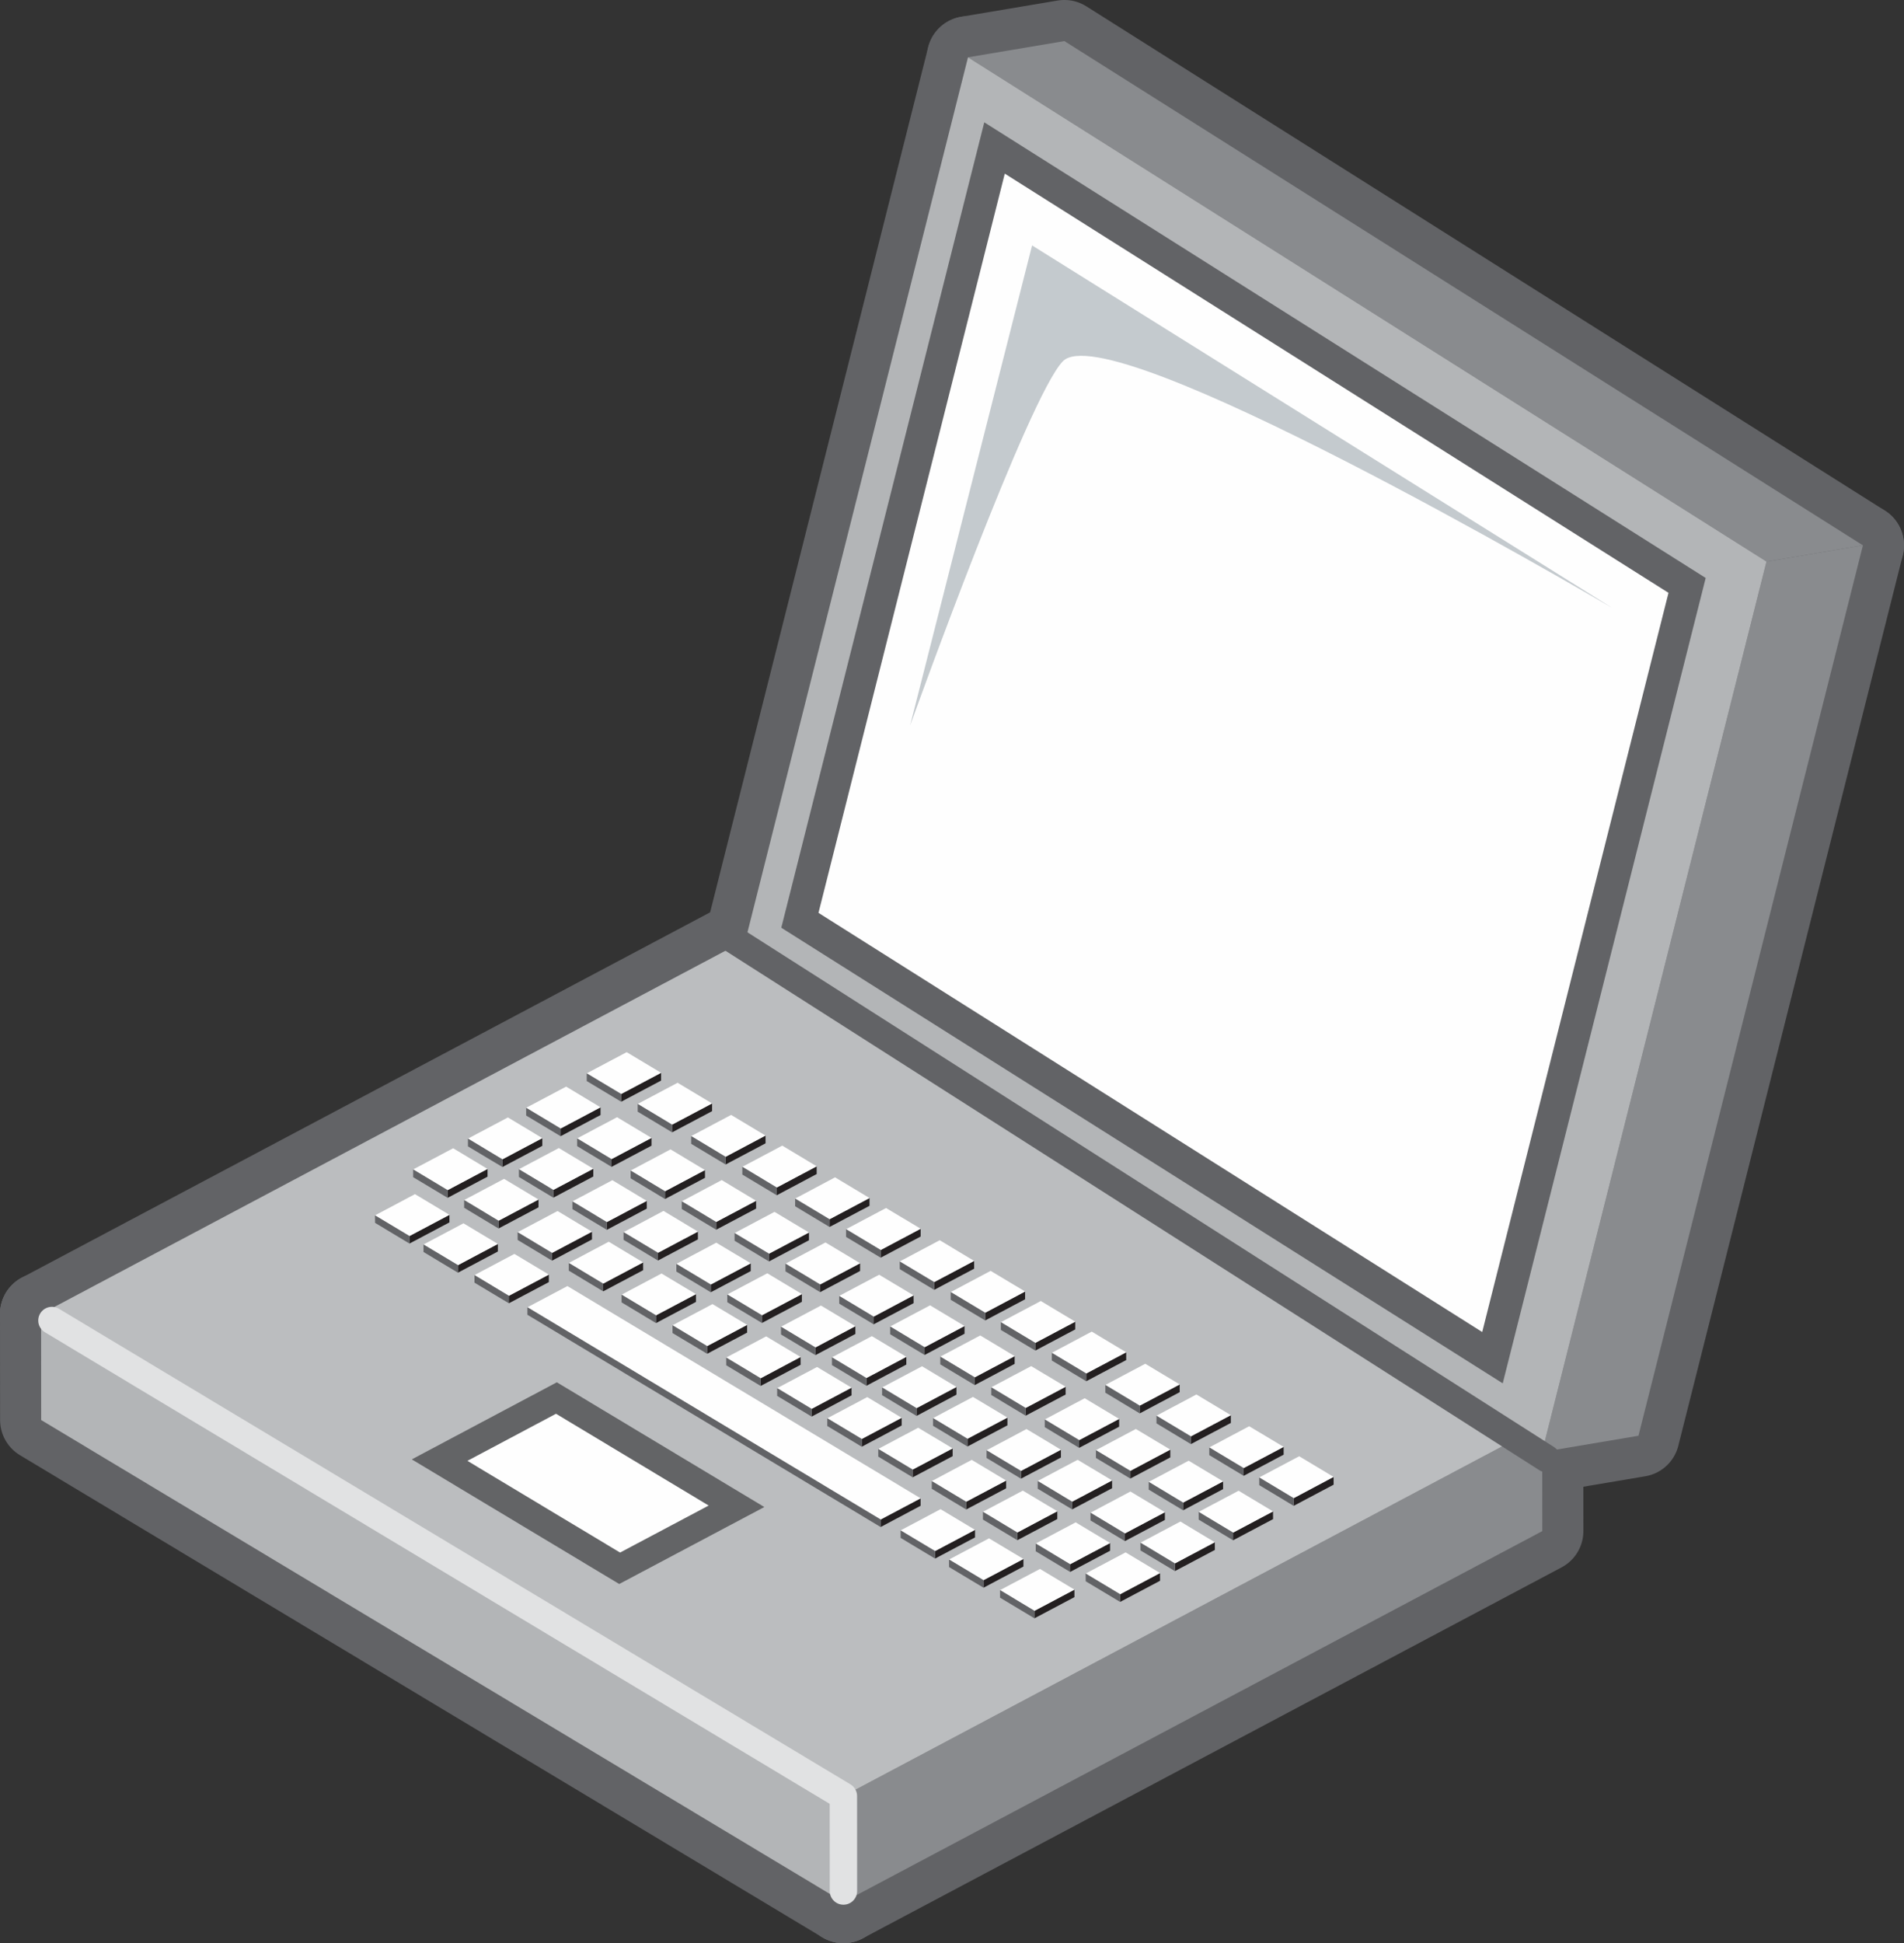 <?xml version="1.0" encoding="utf-8"?>
<svg version="1.1" id="Layer_1" xmlns="http://www.w3.org/2000/svg" x="0px" y="0px"
     viewBox="0 0 69.511 70.936" style="enable-background:new 0 0 69.511 70.936;" xml:space="preserve">
<rect x="0" y="0" width="69.511" height="70.936" fill="#333333" stroke="none"/>
<style type="text/css">
	.st0{fill:none;stroke:#626366;stroke-width:3;stroke-linecap:round;stroke-linejoin:round;}
	.st1{fill:#898B8E;}
	.st2{fill:#BBBDBF;}
	.st3{fill:#B3B5B7;}
	.st4{fill:none;stroke:#E1E2E3;stroke-linecap:round;stroke-linejoin:round;}
	.st5{fill:#FEFEFE;}
	.st6{fill:none;stroke:#626366;stroke-width:1.184;}
	.st7{fill:#C4CACE;}
	.st8{fill:none;stroke:#636466;}
	.st9{fill:none;stroke:#626366;stroke-linecap:round;stroke-linejoin:round;}
	.st10{fill:#231F20;}
	.st11{fill:#626366;}
</style>
<title>icon-laptop</title>
<desc>Created with Sketch.</desc>
<g id="Page-1">
	<g id="Desktop" transform="translate(-611, -68)">
		<g id="icon-laptop" transform="translate(612, 68)">
			<g id="Group-15" transform="translate(0, 0.935)">
				<polygon id="Stroke-1" class="st0" points="29.79,64.631 55.303,51.088 55.306,54.957 29.792,68.5 				"/>
				<polygon id="Stroke-3" class="st0" points="0.5,47.031 26.014,33.49 55.303,51.088 29.79,64.632 				"/>
				<polygon id="Stroke-5" class="st0" points="29.79,64.631 29.792,68.5 0.503,50.902 0.5,47.031 				"/>
				<polyline id="Stroke-7" class="st0" points="0.5,47.031 29.79,64.632 29.792,68.5 				"/>
				<polygon id="Stroke-9" class="st0" points="63.491,19.565 67.011,18.973 58.817,51.477 55.299,52.071 				"/>
				<polygon id="Stroke-11" class="st0" points="34.34,1.156 37.859,0.564 67.011,18.972 63.491,19.565 				"/>
				<polygon id="Stroke-13" class="st0" points="63.491,19.565 55.299,52.071 26.146,33.663 34.34,1.157 				"/>
			</g>
			<polygon id="Fill-16" class="st1" points="29.79,65.567 55.303,52.024 55.306,55.893 29.792,69.436 			"/>
			<polygon id="Fill-17" class="st2" points="0.5,47.967 26.014,34.426 55.303,52.024 29.79,65.567 			"/>
			<polygon id="Fill-18" class="st3" points="29.79,65.567 29.792,69.436 0.503,51.838 0.5,47.967 			"/>
			<polyline id="Stroke-19" class="st4" points="0.896,48.205 29.79,65.566 29.792,69.031 			"/>
			<polygon id="Fill-21" class="st1" points="63.491,20.5 67.011,19.908 58.817,52.412 55.299,53.006 			"/>
			<polygon id="Fill-22" class="st1" points="34.34,2.092 37.859,1.5 67.011,19.908 63.491,20.5 			"/>
			<polygon id="Fill-23" class="st3" points="63.491,20.5 55.299,53.006 26.146,34.598 34.34,2.092 			"/>
			<polygon id="Fill-24" class="st5" points="60.592,21.37 53.487,49.562 28.202,33.595 35.308,5.402 			"/>
			<polygon id="Stroke-25" class="st6" points="60.592,21.37 53.487,49.562 28.202,33.595 35.308,5.402 			"/>
			<path id="Fill-26" class="st7" d="M57.864,22.196c-0.92-0.539-18.42-10.778-20.068-9c-1.255,1.315-5.354,12.692-5.57,13.292
				l4.453-17.529L57.864,22.196z"/>
			<polygon id="Fill-28" class="st5" points="15.049,53.301 19.314,51.035 25.888,54.987 21.622,57.25 			"/>
			<polygon id="Stroke-29" class="st8" points="15.049,53.301 19.314,51.035 25.888,54.987 21.622,57.25 			"/>
			<path id="Stroke-30" class="st9" d="M55.467,53.248L25.731,34.271"/>
			<polygon id="Fill-31" class="st10" points="15.342,43.446 16.799,42.673 16.799,42.954 15.342,43.727 			"/>
			<polygon id="Fill-32" class="st5" points="14.084,42.69 15.543,41.917 16.799,42.672 15.342,43.446 			"/>
			<polygon id="Fill-33" class="st11" points="15.342,43.446 15.342,43.727 14.084,42.973 14.084,42.69 			"/>
			<polygon id="Fill-34" class="st10" points="17.201,44.563 18.66,43.79 18.66,44.073 17.201,44.846 			"/>
			<polygon id="Fill-35" class="st5" points="15.945,43.807 17.402,43.034 18.66,43.789 17.201,44.563 			"/>
			<polygon id="Fill-36" class="st11" points="17.201,44.563 17.201,44.846 15.945,44.09 15.945,43.807 			"/>
			<polygon id="Fill-37" class="st10" points="19.154,45.737 20.611,44.964 20.613,45.245 19.154,46.02 			"/>
			<polygon id="Fill-38" class="st5" points="17.898,44.981 19.355,44.208 20.611,44.963 19.154,45.737 			"/>
			<polygon id="Fill-39" class="st11" points="19.154,45.737 19.154,46.02 17.898,45.264 17.898,44.981 			"/>
			<polygon id="Fill-40" class="st10" points="21.021,46.858 22.478,46.085 22.48,46.368 21.021,47.141 			"/>
			<polygon id="Fill-41" class="st5" points="19.766,46.104 21.223,45.329 22.479,46.084 21.022,46.858 			"/>
			<polygon id="Fill-42" class="st11" points="21.021,46.858 21.021,47.141 19.765,46.385 19.765,46.104 			"/>
			<polygon id="Fill-43" class="st10" points="22.949,48.016 24.408,47.243 24.408,47.526 22.949,48.299 			"/>
			<polygon id="Fill-44" class="st5" points="21.693,47.262 23.15,46.489 24.408,47.242 22.949,48.016 			"/>
			<polygon id="Fill-45" class="st11" points="22.949,48.016 22.949,48.299 21.693,47.543 21.693,47.262 			"/>
			<polygon id="Fill-46" class="st10" points="24.816,49.139 26.275,48.366 26.275,48.647 24.816,49.42 			"/>
			<polygon id="Fill-47" class="st5" points="23.553,48.379 25.012,47.606 26.276,48.365 24.817,49.139 			"/>
			<polygon id="Fill-48" class="st11" points="24.816,49.139 24.816,49.42 23.552,48.662 23.552,48.379 			"/>
			<polygon id="Fill-49" class="st10" points="26.77,50.313 28.227,49.538 28.229,49.821 26.77,50.594 			"/>
			<polygon id="Fill-50" class="st5" points="25.512,49.557 26.971,48.784 28.227,49.537 26.77,50.313 			"/>
			<polygon id="Fill-51" class="st11" points="26.77,50.313 26.77,50.594 25.514,49.84 25.512,49.557 			"/>
			<polygon id="Fill-52" class="st10" points="28.631,51.43 30.088,50.657 30.088,50.938 28.631,51.713 			"/>
			<polygon id="Fill-53" class="st5" points="27.373,50.674 28.83,49.901 30.088,50.656 28.631,51.43 			"/>
			<polygon id="Fill-54" class="st11" points="28.631,51.43 28.631,51.713 27.373,50.957 27.373,50.674 			"/>
			<polygon id="Fill-55" class="st10" points="30.461,52.529 31.918,51.757 31.918,52.037 30.461,52.813 			"/>
			<polygon id="Fill-56" class="st5" points="29.203,51.774 30.662,51.001 31.918,51.756 30.461,52.53 			"/>
			<polygon id="Fill-57" class="st11" points="30.461,52.529 30.461,52.813 29.203,52.056 29.203,51.773 			"/>
			<polygon id="Fill-58" class="st10" points="32.32,53.647 33.779,52.874 33.779,53.157 32.32,53.93 			"/>
			<polygon id="Fill-59" class="st5" points="31.064,52.893 32.521,52.12 33.779,52.873 32.32,53.647 			"/>
			<polygon id="Fill-60" class="st11" points="32.32,53.647 32.32,53.93 31.064,53.174 31.064,52.893 			"/>
			<polygon id="Fill-61" class="st10" points="34.273,54.821 35.732,54.048 35.732,54.331 34.273,55.104 			"/>
			<polygon id="Fill-62" class="st5" points="33.018,54.067 34.475,53.292 35.733,54.047 34.274,54.821 			"/>
			<polygon id="Fill-63" class="st11" points="34.273,54.821 34.273,55.104 33.017,54.348 33.017,54.067 			"/>
			<polygon id="Fill-64" class="st10" points="36.141,55.944 37.6,55.169 37.6,55.452 36.141,56.225 			"/>
			<polygon id="Fill-65" class="st5" points="34.885,55.188 36.342,54.415 37.6,55.168 36.141,55.944 			"/>
			<polygon id="Fill-66" class="st11" points="36.141,55.944 36.141,56.225 34.885,55.471 34.885,55.188 			"/>
			<polygon id="Fill-67" class="st10" points="38.068,57.102 39.527,56.329 39.527,56.61 38.068,57.383 			"/>
			<polygon id="Fill-68" class="st5" points="36.813,56.346 38.27,55.573 39.528,56.328 38.069,57.102 			"/>
			<polygon id="Fill-69" class="st11" points="38.068,57.102 38.068,57.383 36.812,56.629 36.812,56.346 			"/>
			<polygon id="Fill-70" class="st10" points="39.893,58.197 41.35,57.424 41.352,57.705 39.893,58.478 			"/>
			<polygon id="Fill-71" class="st5" points="38.635,57.442 40.094,56.669 41.35,57.424 39.893,58.198 			"/>
			<polygon id="Fill-72" class="st11" points="39.893,58.197 39.893,58.478 38.637,57.724 38.635,57.441 			"/>
			<polygon id="Fill-73" class="st10" points="17.342,42.321 18.799,41.548 18.799,41.829 17.342,42.602 			"/>
			<polygon id="Fill-74" class="st5" points="16.084,41.565 17.543,40.792 18.799,41.547 17.342,42.321 			"/>
			<polygon id="Fill-75" class="st11" points="17.342,42.321 17.342,42.602 16.084,41.848 16.084,41.565 			"/>
			<polygon id="Fill-76" class="st10" points="19.201,43.438 20.66,42.665 20.66,42.948 19.201,43.721 			"/>
			<polygon id="Fill-77" class="st5" points="17.945,42.682 19.402,41.909 20.66,42.664 19.201,43.438 			"/>
			<polygon id="Fill-78" class="st11" points="19.201,43.438 19.201,43.721 17.945,42.965 17.945,42.682 			"/>
			<polygon id="Fill-79" class="st10" points="21.154,44.612 22.611,43.839 22.613,44.12 21.154,44.895 			"/>
			<polygon id="Fill-80" class="st5" points="19.898,43.856 21.355,43.083 22.611,43.838 21.154,44.612 			"/>
			<polygon id="Fill-81" class="st11" points="21.154,44.612 21.154,44.895 19.898,44.139 19.898,43.856 			"/>
			<polygon id="Fill-82" class="st10" points="23.021,45.733 24.478,44.96 24.48,45.243 23.021,46.016 			"/>
			<polygon id="Fill-83" class="st5" points="21.766,44.979 23.223,44.204 24.479,44.959 23.022,45.733 			"/>
			<polygon id="Fill-84" class="st11" points="23.021,45.733 23.021,46.016 21.765,45.26 21.765,44.979 			"/>
			<polygon id="Fill-85" class="st10" points="24.949,46.891 26.408,46.118 26.408,46.401 24.949,47.174 			"/>
			<polygon id="Fill-86" class="st5" points="23.693,46.137 25.15,45.364 26.408,46.117 24.949,46.891 			"/>
			<polygon id="Fill-87" class="st11" points="24.949,46.891 24.949,47.174 23.693,46.418 23.693,46.137 			"/>
			<polygon id="Fill-88" class="st10" points="26.816,48.014 28.275,47.241 28.275,47.522 26.816,48.295 			"/>
			<polygon id="Fill-89" class="st5" points="25.553,47.254 27.012,46.481 28.276,47.24 26.817,48.014 			"/>
			<polygon id="Fill-90" class="st11" points="26.816,48.014 26.816,48.295 25.552,47.537 25.552,47.254 			"/>
			<polygon id="Fill-91" class="st10" points="28.77,49.188 30.227,48.413 30.229,48.696 28.77,49.469 			"/>
			<polygon id="Fill-92" class="st5" points="27.512,48.432 28.971,47.659 30.227,48.412 28.77,49.188 			"/>
			<polygon id="Fill-93" class="st11" points="28.77,49.188 28.77,49.469 27.514,48.715 27.512,48.432 			"/>
			<polygon id="Fill-94" class="st10" points="30.631,50.305 32.088,49.532 32.088,49.813 30.631,50.588 			"/>
			<polygon id="Fill-95" class="st5" points="29.373,49.549 30.83,48.776 32.088,49.531 30.631,50.305 			"/>
			<polygon id="Fill-96" class="st11" points="30.631,50.305 30.631,50.588 29.373,49.832 29.373,49.549 			"/>
			<polygon id="Fill-97" class="st10" points="32.461,51.404 33.918,50.632 33.918,50.912 32.461,51.688 			"/>
			<polygon id="Fill-98" class="st5" points="31.203,50.649 32.662,49.876 33.918,50.631 32.461,51.405 			"/>
			<polygon id="Fill-99" class="st11" points="32.461,51.404 32.461,51.688 31.203,50.931 31.203,50.648 			"/>
			<polygon id="Fill-100" class="st10" points="34.32,52.522 35.779,51.749 35.779,52.032 34.32,52.805 			"/>
			<polygon id="Fill-101" class="st5" points="33.064,51.768 34.521,50.995 35.779,51.748 34.32,52.522 			"/>
			<polygon id="Fill-102" class="st11" points="34.32,52.522 34.32,52.805 33.064,52.049 33.064,51.768 			"/>
			<polygon id="Fill-103" class="st10" points="36.273,53.696 37.732,52.923 37.732,53.206 36.273,53.979 			"/>
			<polygon id="Fill-104" class="st5" points="35.018,52.942 36.475,52.167 37.733,52.922 36.274,53.696 			"/>
			<polygon id="Fill-105" class="st11" points="36.273,53.696 36.273,53.979 35.017,53.223 35.017,52.942 			"/>
			<polygon id="Fill-106" class="st10" points="38.141,54.819 39.6,54.044 39.6,54.327 38.141,55.1 			"/>
			<polygon id="Fill-107" class="st5" points="36.885,54.063 38.342,53.29 39.6,54.043 38.141,54.819 			"/>
			<polygon id="Fill-108" class="st11" points="38.141,54.819 38.141,55.1 36.885,54.346 36.885,54.063 			"/>
			<polygon id="Fill-109" class="st10" points="40.068,55.977 41.527,55.204 41.527,55.485 40.068,56.258 			"/>
			<polygon id="Fill-110" class="st5" points="38.813,55.221 40.27,54.448 41.528,55.203 40.069,55.977 			"/>
			<polygon id="Fill-111" class="st11" points="40.068,55.977 40.068,56.258 38.812,55.504 38.812,55.221 			"/>
			<polygon id="Fill-112" class="st10" points="41.893,57.072 43.35,56.299 43.352,56.58 41.893,57.353 			"/>
			<polygon id="Fill-113" class="st5" points="40.635,56.317 42.094,55.544 43.35,56.299 41.893,57.073 			"/>
			<polygon id="Fill-114" class="st11" points="41.893,57.072 41.893,57.353 40.637,56.599 40.635,56.316 			"/>
			<polygon id="Fill-115" class="st10" points="19.467,41.196 20.924,40.423 20.924,40.704 19.467,41.477 			"/>
			<polygon id="Fill-116" class="st5" points="18.209,40.44 19.668,39.667 20.924,40.422 19.467,41.196 			"/>
			<polygon id="Fill-117" class="st11" points="19.467,41.196 19.467,41.477 18.209,40.723 18.209,40.44 			"/>
			<polygon id="Fill-118" class="st10" points="21.326,42.313 22.785,41.54 22.785,41.823 21.326,42.596 			"/>
			<polygon id="Fill-119" class="st5" points="20.07,41.557 21.527,40.784 22.785,41.539 21.326,42.313 			"/>
			<polygon id="Fill-120" class="st11" points="21.326,42.313 21.326,42.596 20.07,41.84 20.07,41.557 			"/>
			<polygon id="Fill-121" class="st10" points="23.279,43.487 24.736,42.714 24.738,42.995 23.279,43.77 			"/>
			<polygon id="Fill-122" class="st5" points="22.023,42.731 23.48,41.958 24.736,42.713 23.279,43.487 			"/>
			<polygon id="Fill-123" class="st11" points="23.279,43.487 23.279,43.77 22.023,43.014 22.023,42.731 			"/>
			<polygon id="Fill-124" class="st10" points="25.146,44.608 26.603,43.835 26.605,44.118 25.146,44.891 			"/>
			<polygon id="Fill-125" class="st5" points="23.891,43.854 25.348,43.079 26.604,43.834 25.147,44.608 			"/>
			<polygon id="Fill-126" class="st11" points="25.146,44.608 25.146,44.891 23.89,44.135 23.89,43.854 			"/>
			<polygon id="Fill-127" class="st10" points="27.074,45.766 28.533,44.993 28.533,45.276 27.074,46.049 			"/>
			<polygon id="Fill-128" class="st5" points="25.818,45.012 27.275,44.239 28.533,44.992 27.074,45.766 			"/>
			<polygon id="Fill-129" class="st11" points="27.074,45.766 27.074,46.049 25.818,45.293 25.818,45.012 			"/>
			<polygon id="Fill-130" class="st10" points="28.941,46.889 30.4,46.116 30.4,46.397 28.941,47.17 			"/>
			<polygon id="Fill-131" class="st5" points="27.678,46.129 29.137,45.356 30.401,46.115 28.942,46.889 			"/>
			<polygon id="Fill-132" class="st11" points="28.941,46.889 28.941,47.17 27.677,46.412 27.677,46.129 			"/>
			<polygon id="Fill-133" class="st10" points="30.895,48.063 32.352,47.288 32.354,47.571 30.895,48.344 			"/>
			<polygon id="Fill-134" class="st5" points="29.637,47.307 31.096,46.534 32.352,47.287 30.895,48.063 			"/>
			<polygon id="Fill-135" class="st11" points="30.895,48.063 30.895,48.344 29.639,47.59 29.637,47.307 			"/>
			<polygon id="Fill-136" class="st10" points="32.756,49.18 34.213,48.407 34.213,48.688 32.756,49.463 			"/>
			<polygon id="Fill-137" class="st5" points="31.498,48.424 32.955,47.651 34.213,48.406 32.756,49.18 			"/>
			<polygon id="Fill-138" class="st11" points="32.756,49.18 32.756,49.463 31.498,48.707 31.498,48.424 			"/>
			<polygon id="Fill-139" class="st10" points="34.586,50.279 36.043,49.507 36.043,49.787 34.586,50.563 			"/>
			<polygon id="Fill-140" class="st5" points="33.328,49.524 34.787,48.751 36.043,49.506 34.586,50.28 			"/>
			<polygon id="Fill-141" class="st11" points="34.586,50.279 34.586,50.563 33.328,49.806 33.328,49.523 			"/>
			<polygon id="Fill-142" class="st10" points="36.445,51.397 37.904,50.624 37.904,50.907 36.445,51.68 			"/>
			<polygon id="Fill-143" class="st5" points="35.189,50.643 36.646,49.87 37.904,50.623 36.445,51.397 			"/>
			<polygon id="Fill-144" class="st11" points="36.445,51.397 36.445,51.68 35.189,50.924 35.189,50.643 			"/>
			<polygon id="Fill-145" class="st10" points="38.398,52.571 39.857,51.798 39.857,52.081 38.398,52.854 			"/>
			<polygon id="Fill-146" class="st5" points="37.143,51.817 38.6,51.042 39.858,51.797 38.399,52.571 			"/>
			<polygon id="Fill-147" class="st11" points="38.398,52.571 38.398,52.854 37.142,52.098 37.142,51.817 			"/>
			<polygon id="Fill-148" class="st10" points="40.266,53.694 41.725,52.919 41.725,53.202 40.266,53.975 			"/>
			<polygon id="Fill-149" class="st5" points="39.01,52.938 40.467,52.165 41.725,52.918 40.266,53.694 			"/>
			<polygon id="Fill-150" class="st11" points="40.266,53.694 40.266,53.975 39.01,53.221 39.01,52.938 			"/>
			<polygon id="Fill-151" class="st10" points="42.193,54.852 43.652,54.079 43.652,54.36 42.193,55.133 			"/>
			<polygon id="Fill-152" class="st5" points="40.938,54.096 42.395,53.323 43.653,54.078 42.194,54.852 			"/>
			<polygon id="Fill-153" class="st11" points="42.193,54.852 42.193,55.133 40.937,54.379 40.937,54.096 			"/>
			<polygon id="Fill-154" class="st10" points="44.018,55.947 45.475,55.174 45.477,55.455 44.018,56.228 			"/>
			<polygon id="Fill-155" class="st5" points="42.76,55.192 44.219,54.419 45.475,55.174 44.018,55.948 			"/>
			<polygon id="Fill-156" class="st11" points="44.018,55.947 44.018,56.228 42.762,55.474 42.76,55.191 			"/>
			<polygon id="Fill-157" class="st10" points="13.949,45.121 15.408,44.348 15.408,44.623 13.949,45.396 			"/>
			<polygon id="Fill-158" class="st5" points="12.691,44.367 14.15,43.592 15.408,44.347 13.949,45.121 			"/>
			<polygon id="Fill-159" class="st11" points="13.949,45.121 13.949,45.396 12.693,44.641 12.691,44.367 			"/>
			<polygon id="Fill-160" class="st10" points="15.719,46.184 17.176,45.411 17.176,45.686 15.719,46.459 			"/>
			<polygon id="Fill-161" class="st5" points="14.461,45.43 15.92,44.657 17.176,45.41 15.719,46.184 			"/>
			<polygon id="Fill-162" class="st11" points="15.719,46.184 15.719,46.459 14.461,45.704 14.461,45.43 			"/>
			<polygon id="Fill-163" class="st10" points="17.578,47.303 19.037,46.53 19.037,46.803 17.578,47.576 			"/>
			<polygon id="Fill-164" class="st5" points="16.322,46.547 17.779,45.774 19.037,46.529 17.578,47.303 			"/>
			<polygon id="Fill-165" class="st11" points="17.578,47.303 17.578,47.576 16.322,46.823 16.322,46.547 			"/>
			<polygon id="Fill-166" class="st10" points="33.137,56.621 34.596,55.848 34.596,56.123 33.137,56.896 			"/>
			<polygon id="Fill-167" class="st5" points="31.879,55.867 33.338,55.092 34.596,55.847 33.137,56.621 			"/>
			<polygon id="Fill-168" class="st11" points="33.137,56.621 33.137,56.896 31.881,56.141 31.879,55.867 			"/>
			<polygon id="Fill-169" class="st10" points="34.906,57.684 36.363,56.911 36.363,57.186 34.906,57.959 			"/>
			<polygon id="Fill-170" class="st5" points="33.648,56.93 35.107,56.157 36.363,56.91 34.906,57.684 			"/>
			<polygon id="Fill-171" class="st11" points="34.906,57.684 34.906,57.959 33.648,57.204 33.648,56.93 			"/>
			<polygon id="Fill-172" class="st10" points="36.766,58.803 38.225,58.03 38.225,58.303 36.766,59.076 			"/>
			<polygon id="Fill-173" class="st5" points="35.51,58.047 36.967,57.274 38.225,58.029 36.766,58.803 			"/>
			<polygon id="Fill-174" class="st11" points="36.766,58.803 36.766,59.076 35.51,58.323 35.51,58.047 			"/>
			<polygon id="Fill-175" class="st10" points="31.15,55.469 32.609,54.696 32.609,54.969 31.15,55.744 			"/>
			<polygon id="Fill-176" class="st5" points="18.256,47.721 19.715,46.948 32.61,54.696 31.151,55.469 			"/>
			<polygon id="Fill-177" class="st11" points="31.15,55.469 31.15,55.744 18.255,47.996 18.255,47.721 			"/>
			<polygon id="Fill-178" class="st10" points="21.678,39.936 23.135,39.163 23.135,39.446 21.678,40.219 			"/>
			<polygon id="Fill-179" class="st5" points="20.42,39.182 21.879,38.409 23.135,39.162 21.678,39.936 			"/>
			<polygon id="Fill-180" class="st11" points="21.678,39.936 21.678,40.219 20.42,39.463 20.42,39.182 			"/>
			<polygon id="Fill-181" class="st10" points="23.537,41.055 24.996,40.282 24.996,40.563 23.537,41.336 			"/>
			<polygon id="Fill-182" class="st5" points="22.281,40.299 23.738,39.526 24.996,40.281 23.537,41.055 			"/>
			<polygon id="Fill-183" class="st11" points="23.537,41.055 23.537,41.336 22.281,40.582 22.281,40.299 			"/>
			<polygon id="Fill-184" class="st10" points="25.49,42.229 26.947,41.454 26.949,41.737 25.49,42.51 			"/>
			<polygon id="Fill-185" class="st5" points="24.234,41.473 25.691,40.7 26.947,41.453 25.49,42.229 			"/>
			<polygon id="Fill-186" class="st11" points="25.49,42.229 25.49,42.51 24.234,41.756 24.234,41.473 			"/>
			<polygon id="Fill-187" class="st10" points="27.358,43.35 28.814,42.577 28.816,42.858 27.358,43.633 			"/>
			<polygon id="Fill-188" class="st5" points="26.102,42.594 27.559,41.821 28.815,42.576 27.358,43.35 			"/>
			<polygon id="Fill-189" class="st11" points="27.358,43.35 27.358,43.633 26.101,42.877 26.101,42.594 			"/>
			<polygon id="Fill-190" class="st10" points="29.285,44.508 30.744,43.735 30.744,44.018 29.285,44.791 			"/>
			<polygon id="Fill-191" class="st5" points="28.029,43.754 29.486,42.979 30.744,43.734 29.285,44.508 			"/>
			<polygon id="Fill-192" class="st11" points="29.285,44.508 29.285,44.791 28.029,44.035 28.029,43.754 			"/>
			<polygon id="Fill-193" class="st10" points="31.152,45.631 32.611,44.856 32.611,45.139 31.152,45.912 			"/>
			<polygon id="Fill-194" class="st5" points="29.889,44.871 31.348,44.098 32.612,44.855 31.153,45.631 			"/>
			<polygon id="Fill-195" class="st11" points="31.152,45.631 31.152,45.912 29.888,45.154 29.888,44.871 			"/>
			<polygon id="Fill-196" class="st10" points="33.105,46.803 34.563,46.03 34.564,46.313 33.105,47.086 			"/>
			<polygon id="Fill-197" class="st5" points="31.848,46.049 33.307,45.274 34.563,46.029 33.106,46.803 			"/>
			<polygon id="Fill-198" class="st11" points="33.105,46.803 33.105,47.086 31.849,46.33 31.847,46.049 			"/>
			<polygon id="Fill-199" class="st10" points="34.967,47.922 36.424,47.147 36.424,47.43 34.967,48.203 			"/>
			<polygon id="Fill-200" class="st5" points="33.709,47.166 35.166,46.393 36.424,47.146 34.967,47.922 			"/>
			<polygon id="Fill-201" class="st11" points="34.967,47.922 34.967,48.203 33.709,47.449 33.709,47.166 			"/>
			<polygon id="Fill-202" class="st10" points="36.797,49.022 38.254,48.249 38.254,48.53 36.797,49.303 			"/>
			<polygon id="Fill-203" class="st5" points="35.539,48.266 36.998,47.493 38.254,48.248 36.797,49.022 			"/>
			<polygon id="Fill-204" class="st11" points="36.797,49.022 36.797,49.303 35.539,48.549 35.539,48.266 			"/>
			<polygon id="Fill-205" class="st10" points="38.656,50.139 40.115,49.366 40.115,49.649 38.656,50.422 			"/>
			<polygon id="Fill-206" class="st5" points="37.4,49.385 38.857,48.61 40.115,49.365 38.656,50.139 			"/>
			<polygon id="Fill-207" class="st11" points="38.656,50.139 38.656,50.422 37.4,49.666 37.4,49.385 			"/>
			<polygon id="Fill-208" class="st10" points="40.609,51.313 42.068,50.54 42.068,50.821 40.609,51.596 			"/>
			<polygon id="Fill-209" class="st5" points="39.354,50.557 40.811,49.784 42.069,50.539 40.61,51.313 			"/>
			<polygon id="Fill-210" class="st11" points="40.609,51.313 40.609,51.596 39.353,50.84 39.353,50.557 			"/>
			<polygon id="Fill-211" class="st10" points="42.477,52.434 43.936,51.661 43.936,51.944 42.477,52.717 			"/>
			<polygon id="Fill-212" class="st5" points="41.221,51.68 42.678,50.905 43.936,51.66 42.477,52.434 			"/>
			<polygon id="Fill-213" class="st11" points="42.477,52.434 42.477,52.717 41.221,51.961 41.221,51.68 			"/>
			<polygon id="Fill-214" class="st10" points="44.404,53.592 45.863,52.819 45.863,53.102 44.404,53.875 			"/>
			<polygon id="Fill-215" class="st5" points="43.148,52.838 44.605,52.065 45.863,52.818 44.404,53.592 			"/>
			<polygon id="Fill-216" class="st11" points="44.404,53.592 44.404,53.875 43.148,53.119 43.148,52.838 			"/>
			<polygon id="Fill-217" class="st10" points="46.229,54.69 47.686,53.915 47.688,54.198 46.229,54.971 			"/>
			<polygon id="Fill-218" class="st5" points="44.971,53.934 46.43,53.161 47.686,53.914 46.229,54.69 			"/>
			<polygon id="Fill-219" class="st11" points="46.229,54.69 46.229,54.971 44.973,54.215 44.971,53.934 			"/>
		</g>
	</g>
</g>
</svg>
